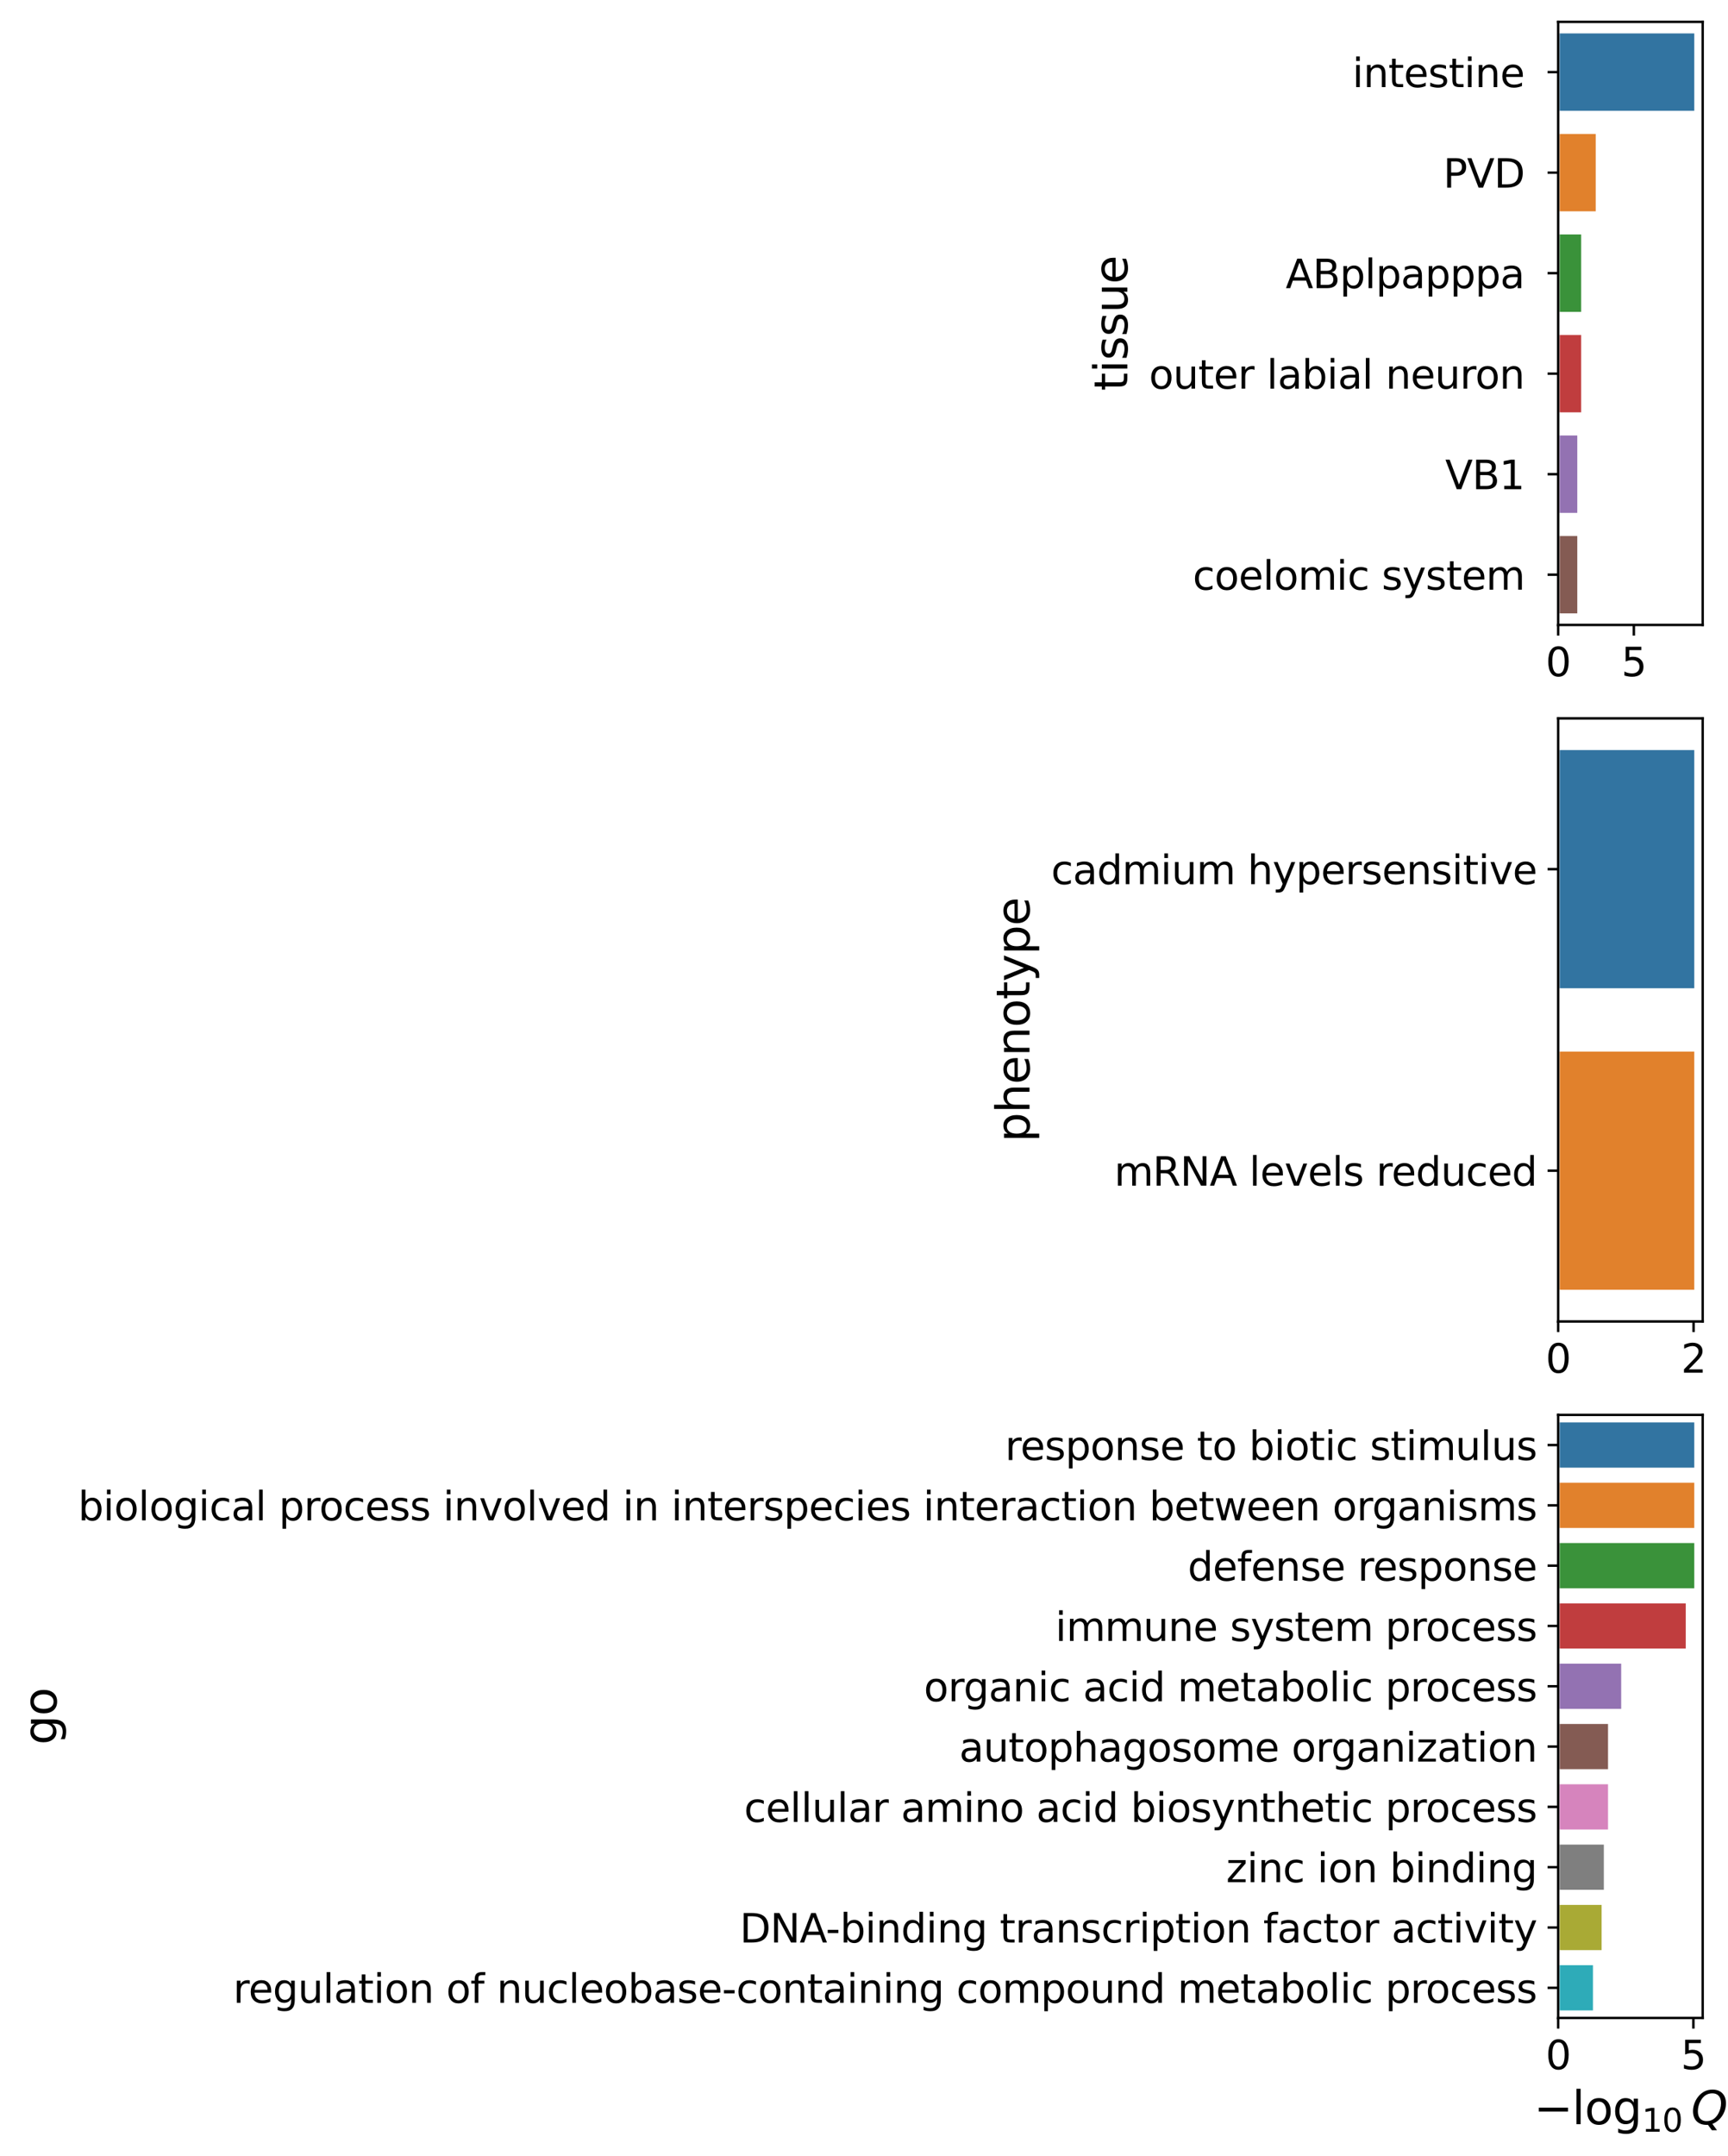 <?xml version="1.0" encoding="utf-8" standalone="no"?>
<!DOCTYPE svg PUBLIC "-//W3C//DTD SVG 1.1//EN"
  "http://www.w3.org/Graphics/SVG/1.1/DTD/svg11.dtd">
<svg xmlns:xlink="http://www.w3.org/1999/xlink" width="569.118pt" height="709.692pt" viewBox="0 0 569.118 709.692" xmlns="http://www.w3.org/2000/svg" version="1.1">
 <defs>
  <style type="text/css">*{stroke-linejoin: round; stroke-linecap: butt}</style>
 </defs>
 <g id="figure_1">
  <g id="patch_1">
   <path d="M 0 709.692 
L 569.118 709.692 
L 569.118 0 
L 0 0 
z
" style="fill: #ffffff"/>
  </g>
  <g id="axes_1">
   <g id="patch_2">
    <path d="M 513.187 205.747 
L 560.777 205.747 
L 560.777 7.2 
L 513.187 7.2 
z
" style="fill: #ffffff"/>
   </g>
   <g id="patch_3">
    <path d="M 513.187 10.509 
L 558.511 10.509 
L 558.511 36.982 
L 513.187 36.982 
z
" clip-path="url(#p3abf2e66c2)" style="fill: #3274a1; stroke: #ffffff; stroke-linejoin: miter"/>
   </g>
   <g id="patch_4">
    <path d="M 513.187 43.6 
L 526.054 43.6 
L 526.054 70.073 
L 513.187 70.073 
z
" clip-path="url(#p3abf2e66c2)" style="fill: #e1812c; stroke: #ffffff; stroke-linejoin: miter"/>
   </g>
   <g id="patch_5">
    <path d="M 513.187 76.691 
L 521.257 76.691 
L 521.257 103.164 
L 513.187 103.164 
z
" clip-path="url(#p3abf2e66c2)" style="fill: #3a923a; stroke: #ffffff; stroke-linejoin: miter"/>
   </g>
   <g id="patch_6">
    <path d="M 513.187 109.782 
L 521.257 109.782 
L 521.257 136.255 
L 513.187 136.255 
z
" clip-path="url(#p3abf2e66c2)" style="fill: #c03d3e; stroke: #ffffff; stroke-linejoin: miter"/>
   </g>
   <g id="patch_7">
    <path d="M 513.187 142.874 
L 519.979 142.874 
L 519.979 169.346 
L 513.187 169.346 
z
" clip-path="url(#p3abf2e66c2)" style="fill: #9372b2; stroke: #ffffff; stroke-linejoin: miter"/>
   </g>
   <g id="patch_8">
    <path d="M 513.187 175.965 
L 519.979 175.965 
L 519.979 202.438 
L 513.187 202.438 
z
" clip-path="url(#p3abf2e66c2)" style="fill: #845b53; stroke: #ffffff; stroke-linejoin: miter"/>
   </g>
   <g id="matplotlib.axis_1">
    <g id="xtick_1">
     <g id="line2d_1">
      <defs>
       <path id="m542ef84fef" d="M 0 0 
L 0 3.5 
" style="stroke: #000000; stroke-width: 0.8"/>
      </defs>
      <g>
       <use xlink:href="#m542ef84fef" x="513.187" y="205.747" style="stroke: #000000; stroke-width: 0.8"/>
      </g>
     </g>
     <g id="text_1">
      <!-- 0 -->
      <g transform="translate(509.051 222.625) scale(0.13 -0.13)">
       <defs>
        <path id="DejaVuSans-30" d="M 2034 4250 
Q 1547 4250 1301 3770 
Q 1056 3291 1056 2328 
Q 1056 1369 1301 889 
Q 1547 409 2034 409 
Q 2525 409 2770 889 
Q 3016 1369 3016 2328 
Q 3016 3291 2770 3770 
Q 2525 4250 2034 4250 
z
M 2034 4750 
Q 2819 4750 3233 4129 
Q 3647 3509 3647 2328 
Q 3647 1150 3233 529 
Q 2819 -91 2034 -91 
Q 1250 -91 836 529 
Q 422 1150 422 2328 
Q 422 3509 836 4129 
Q 1250 4750 2034 4750 
z
" transform="scale(0.016)"/>
       </defs>
       <use xlink:href="#DejaVuSans-30"/>
      </g>
     </g>
    </g>
    <g id="xtick_2">
     <g id="line2d_2">
      <g>
       <use xlink:href="#m542ef84fef" x="538.11" y="205.747" style="stroke: #000000; stroke-width: 0.8"/>
      </g>
     </g>
     <g id="text_2">
      <!-- 5 -->
      <g transform="translate(533.975 222.625) scale(0.13 -0.13)">
       <defs>
        <path id="DejaVuSans-35" d="M 691 4666 
L 3169 4666 
L 3169 4134 
L 1269 4134 
L 1269 2991 
Q 1406 3038 1543 3061 
Q 1681 3084 1819 3084 
Q 2600 3084 3056 2656 
Q 3513 2228 3513 1497 
Q 3513 744 3044 326 
Q 2575 -91 1722 -91 
Q 1428 -91 1123 -41 
Q 819 9 494 109 
L 494 744 
Q 775 591 1075 516 
Q 1375 441 1709 441 
Q 2250 441 2565 725 
Q 2881 1009 2881 1497 
Q 2881 1984 2565 2268 
Q 2250 2553 1709 2553 
Q 1456 2553 1204 2497 
Q 953 2441 691 2322 
L 691 4666 
z
" transform="scale(0.016)"/>
       </defs>
       <use xlink:href="#DejaVuSans-35"/>
      </g>
     </g>
    </g>
   </g>
   <g id="matplotlib.axis_2">
    <g id="ytick_1">
     <g id="line2d_3">
      <defs>
       <path id="m683d06d4f0" d="M 0 0 
L -3.5 0 
" style="stroke: #000000; stroke-width: 0.8"/>
      </defs>
      <g>
       <use xlink:href="#m683d06d4f0" x="513.187" y="23.746" style="stroke: #000000; stroke-width: 0.8"/>
      </g>
     </g>
     <g id="text_3">
      <!-- intestine  -->
      <g transform="translate(445.392 28.685) scale(0.13 -0.13)">
       <defs>
        <path id="DejaVuSans-69" d="M 603 3500 
L 1178 3500 
L 1178 0 
L 603 0 
L 603 3500 
z
M 603 4863 
L 1178 4863 
L 1178 4134 
L 603 4134 
L 603 4863 
z
" transform="scale(0.016)"/>
        <path id="DejaVuSans-6e" d="M 3513 2113 
L 3513 0 
L 2938 0 
L 2938 2094 
Q 2938 2591 2744 2837 
Q 2550 3084 2163 3084 
Q 1697 3084 1428 2787 
Q 1159 2491 1159 1978 
L 1159 0 
L 581 0 
L 581 3500 
L 1159 3500 
L 1159 2956 
Q 1366 3272 1645 3428 
Q 1925 3584 2291 3584 
Q 2894 3584 3203 3211 
Q 3513 2838 3513 2113 
z
" transform="scale(0.016)"/>
        <path id="DejaVuSans-74" d="M 1172 4494 
L 1172 3500 
L 2356 3500 
L 2356 3053 
L 1172 3053 
L 1172 1153 
Q 1172 725 1289 603 
Q 1406 481 1766 481 
L 2356 481 
L 2356 0 
L 1766 0 
Q 1100 0 847 248 
Q 594 497 594 1153 
L 594 3053 
L 172 3053 
L 172 3500 
L 594 3500 
L 594 4494 
L 1172 4494 
z
" transform="scale(0.016)"/>
        <path id="DejaVuSans-65" d="M 3597 1894 
L 3597 1613 
L 953 1613 
Q 991 1019 1311 708 
Q 1631 397 2203 397 
Q 2534 397 2845 478 
Q 3156 559 3463 722 
L 3463 178 
Q 3153 47 2828 -22 
Q 2503 -91 2169 -91 
Q 1331 -91 842 396 
Q 353 884 353 1716 
Q 353 2575 817 3079 
Q 1281 3584 2069 3584 
Q 2775 3584 3186 3129 
Q 3597 2675 3597 1894 
z
M 3022 2063 
Q 3016 2534 2758 2815 
Q 2500 3097 2075 3097 
Q 1594 3097 1305 2825 
Q 1016 2553 972 2059 
L 3022 2063 
z
" transform="scale(0.016)"/>
        <path id="DejaVuSans-73" d="M 2834 3397 
L 2834 2853 
Q 2591 2978 2328 3040 
Q 2066 3103 1784 3103 
Q 1356 3103 1142 2972 
Q 928 2841 928 2578 
Q 928 2378 1081 2264 
Q 1234 2150 1697 2047 
L 1894 2003 
Q 2506 1872 2764 1633 
Q 3022 1394 3022 966 
Q 3022 478 2636 193 
Q 2250 -91 1575 -91 
Q 1294 -91 989 -36 
Q 684 19 347 128 
L 347 722 
Q 666 556 975 473 
Q 1284 391 1588 391 
Q 1994 391 2212 530 
Q 2431 669 2431 922 
Q 2431 1156 2273 1281 
Q 2116 1406 1581 1522 
L 1381 1569 
Q 847 1681 609 1914 
Q 372 2147 372 2553 
Q 372 3047 722 3315 
Q 1072 3584 1716 3584 
Q 2034 3584 2315 3537 
Q 2597 3491 2834 3397 
z
" transform="scale(0.016)"/>
        <path id="DejaVuSans-20" transform="scale(0.016)"/>
       </defs>
       <use xlink:href="#DejaVuSans-69"/>
       <use xlink:href="#DejaVuSans-6e" x="27.783"/>
       <use xlink:href="#DejaVuSans-74" x="91.162"/>
       <use xlink:href="#DejaVuSans-65" x="130.371"/>
       <use xlink:href="#DejaVuSans-73" x="191.895"/>
       <use xlink:href="#DejaVuSans-74" x="243.994"/>
       <use xlink:href="#DejaVuSans-69" x="283.203"/>
       <use xlink:href="#DejaVuSans-6e" x="310.986"/>
       <use xlink:href="#DejaVuSans-65" x="374.365"/>
       <use xlink:href="#DejaVuSans-20" x="435.889"/>
      </g>
     </g>
    </g>
    <g id="ytick_2">
     <g id="line2d_4">
      <g>
       <use xlink:href="#m683d06d4f0" x="513.187" y="56.837" style="stroke: #000000; stroke-width: 0.8"/>
      </g>
     </g>
     <g id="text_4">
      <!-- PVD  -->
      <g transform="translate(475.314 61.776) scale(0.13 -0.13)">
       <defs>
        <path id="DejaVuSans-50" d="M 1259 4147 
L 1259 2394 
L 2053 2394 
Q 2494 2394 2734 2622 
Q 2975 2850 2975 3272 
Q 2975 3691 2734 3919 
Q 2494 4147 2053 4147 
L 1259 4147 
z
M 628 4666 
L 2053 4666 
Q 2838 4666 3239 4311 
Q 3641 3956 3641 3272 
Q 3641 2581 3239 2228 
Q 2838 1875 2053 1875 
L 1259 1875 
L 1259 0 
L 628 0 
L 628 4666 
z
" transform="scale(0.016)"/>
        <path id="DejaVuSans-56" d="M 1831 0 
L 50 4666 
L 709 4666 
L 2188 738 
L 3669 4666 
L 4325 4666 
L 2547 0 
L 1831 0 
z
" transform="scale(0.016)"/>
        <path id="DejaVuSans-44" d="M 1259 4147 
L 1259 519 
L 2022 519 
Q 2988 519 3436 956 
Q 3884 1394 3884 2338 
Q 3884 3275 3436 3711 
Q 2988 4147 2022 4147 
L 1259 4147 
z
M 628 4666 
L 1925 4666 
Q 3281 4666 3915 4102 
Q 4550 3538 4550 2338 
Q 4550 1131 3912 565 
Q 3275 0 1925 0 
L 628 0 
L 628 4666 
z
" transform="scale(0.016)"/>
       </defs>
       <use xlink:href="#DejaVuSans-50"/>
       <use xlink:href="#DejaVuSans-56" x="60.303"/>
       <use xlink:href="#DejaVuSans-44" x="128.711"/>
       <use xlink:href="#DejaVuSans-20" x="205.713"/>
      </g>
     </g>
    </g>
    <g id="ytick_3">
     <g id="line2d_5">
      <g>
       <use xlink:href="#m683d06d4f0" x="513.187" y="89.928" style="stroke: #000000; stroke-width: 0.8"/>
      </g>
     </g>
     <g id="text_5">
      <!-- ABplpapppa  -->
      <g transform="translate(423.434 94.867) scale(0.13 -0.13)">
       <defs>
        <path id="DejaVuSans-41" d="M 2188 4044 
L 1331 1722 
L 3047 1722 
L 2188 4044 
z
M 1831 4666 
L 2547 4666 
L 4325 0 
L 3669 0 
L 3244 1197 
L 1141 1197 
L 716 0 
L 50 0 
L 1831 4666 
z
" transform="scale(0.016)"/>
        <path id="DejaVuSans-42" d="M 1259 2228 
L 1259 519 
L 2272 519 
Q 2781 519 3026 730 
Q 3272 941 3272 1375 
Q 3272 1813 3026 2020 
Q 2781 2228 2272 2228 
L 1259 2228 
z
M 1259 4147 
L 1259 2741 
L 2194 2741 
Q 2656 2741 2882 2914 
Q 3109 3088 3109 3444 
Q 3109 3797 2882 3972 
Q 2656 4147 2194 4147 
L 1259 4147 
z
M 628 4666 
L 2241 4666 
Q 2963 4666 3353 4366 
Q 3744 4066 3744 3513 
Q 3744 3084 3544 2831 
Q 3344 2578 2956 2516 
Q 3422 2416 3680 2098 
Q 3938 1781 3938 1306 
Q 3938 681 3513 340 
Q 3088 0 2303 0 
L 628 0 
L 628 4666 
z
" transform="scale(0.016)"/>
        <path id="DejaVuSans-70" d="M 1159 525 
L 1159 -1331 
L 581 -1331 
L 581 3500 
L 1159 3500 
L 1159 2969 
Q 1341 3281 1617 3432 
Q 1894 3584 2278 3584 
Q 2916 3584 3314 3078 
Q 3713 2572 3713 1747 
Q 3713 922 3314 415 
Q 2916 -91 2278 -91 
Q 1894 -91 1617 61 
Q 1341 213 1159 525 
z
M 3116 1747 
Q 3116 2381 2855 2742 
Q 2594 3103 2138 3103 
Q 1681 3103 1420 2742 
Q 1159 2381 1159 1747 
Q 1159 1113 1420 752 
Q 1681 391 2138 391 
Q 2594 391 2855 752 
Q 3116 1113 3116 1747 
z
" transform="scale(0.016)"/>
        <path id="DejaVuSans-6c" d="M 603 4863 
L 1178 4863 
L 1178 0 
L 603 0 
L 603 4863 
z
" transform="scale(0.016)"/>
        <path id="DejaVuSans-61" d="M 2194 1759 
Q 1497 1759 1228 1600 
Q 959 1441 959 1056 
Q 959 750 1161 570 
Q 1363 391 1709 391 
Q 2188 391 2477 730 
Q 2766 1069 2766 1631 
L 2766 1759 
L 2194 1759 
z
M 3341 1997 
L 3341 0 
L 2766 0 
L 2766 531 
Q 2569 213 2275 61 
Q 1981 -91 1556 -91 
Q 1019 -91 701 211 
Q 384 513 384 1019 
Q 384 1609 779 1909 
Q 1175 2209 1959 2209 
L 2766 2209 
L 2766 2266 
Q 2766 2663 2505 2880 
Q 2244 3097 1772 3097 
Q 1472 3097 1187 3025 
Q 903 2953 641 2809 
L 641 3341 
Q 956 3463 1253 3523 
Q 1550 3584 1831 3584 
Q 2591 3584 2966 3190 
Q 3341 2797 3341 1997 
z
" transform="scale(0.016)"/>
       </defs>
       <use xlink:href="#DejaVuSans-41"/>
       <use xlink:href="#DejaVuSans-42" x="68.408"/>
       <use xlink:href="#DejaVuSans-70" x="137.012"/>
       <use xlink:href="#DejaVuSans-6c" x="200.488"/>
       <use xlink:href="#DejaVuSans-70" x="228.271"/>
       <use xlink:href="#DejaVuSans-61" x="291.748"/>
       <use xlink:href="#DejaVuSans-70" x="353.027"/>
       <use xlink:href="#DejaVuSans-70" x="416.504"/>
       <use xlink:href="#DejaVuSans-70" x="479.98"/>
       <use xlink:href="#DejaVuSans-61" x="543.457"/>
       <use xlink:href="#DejaVuSans-20" x="604.736"/>
      </g>
     </g>
    </g>
    <g id="ytick_4">
     <g id="line2d_6">
      <g>
       <use xlink:href="#m683d06d4f0" x="513.187" y="123.019" style="stroke: #000000; stroke-width: 0.8"/>
      </g>
     </g>
     <g id="text_6">
      <!-- outer labial neuron  -->
      <g transform="translate(378.417 127.958) scale(0.13 -0.13)">
       <defs>
        <path id="DejaVuSans-6f" d="M 1959 3097 
Q 1497 3097 1228 2736 
Q 959 2375 959 1747 
Q 959 1119 1226 758 
Q 1494 397 1959 397 
Q 2419 397 2687 759 
Q 2956 1122 2956 1747 
Q 2956 2369 2687 2733 
Q 2419 3097 1959 3097 
z
M 1959 3584 
Q 2709 3584 3137 3096 
Q 3566 2609 3566 1747 
Q 3566 888 3137 398 
Q 2709 -91 1959 -91 
Q 1206 -91 779 398 
Q 353 888 353 1747 
Q 353 2609 779 3096 
Q 1206 3584 1959 3584 
z
" transform="scale(0.016)"/>
        <path id="DejaVuSans-75" d="M 544 1381 
L 544 3500 
L 1119 3500 
L 1119 1403 
Q 1119 906 1312 657 
Q 1506 409 1894 409 
Q 2359 409 2629 706 
Q 2900 1003 2900 1516 
L 2900 3500 
L 3475 3500 
L 3475 0 
L 2900 0 
L 2900 538 
Q 2691 219 2414 64 
Q 2138 -91 1772 -91 
Q 1169 -91 856 284 
Q 544 659 544 1381 
z
M 1991 3584 
L 1991 3584 
z
" transform="scale(0.016)"/>
        <path id="DejaVuSans-72" d="M 2631 2963 
Q 2534 3019 2420 3045 
Q 2306 3072 2169 3072 
Q 1681 3072 1420 2755 
Q 1159 2438 1159 1844 
L 1159 0 
L 581 0 
L 581 3500 
L 1159 3500 
L 1159 2956 
Q 1341 3275 1631 3429 
Q 1922 3584 2338 3584 
Q 2397 3584 2469 3576 
Q 2541 3569 2628 3553 
L 2631 2963 
z
" transform="scale(0.016)"/>
        <path id="DejaVuSans-62" d="M 3116 1747 
Q 3116 2381 2855 2742 
Q 2594 3103 2138 3103 
Q 1681 3103 1420 2742 
Q 1159 2381 1159 1747 
Q 1159 1113 1420 752 
Q 1681 391 2138 391 
Q 2594 391 2855 752 
Q 3116 1113 3116 1747 
z
M 1159 2969 
Q 1341 3281 1617 3432 
Q 1894 3584 2278 3584 
Q 2916 3584 3314 3078 
Q 3713 2572 3713 1747 
Q 3713 922 3314 415 
Q 2916 -91 2278 -91 
Q 1894 -91 1617 61 
Q 1341 213 1159 525 
L 1159 0 
L 581 0 
L 581 4863 
L 1159 4863 
L 1159 2969 
z
" transform="scale(0.016)"/>
       </defs>
       <use xlink:href="#DejaVuSans-6f"/>
       <use xlink:href="#DejaVuSans-75" x="61.182"/>
       <use xlink:href="#DejaVuSans-74" x="124.561"/>
       <use xlink:href="#DejaVuSans-65" x="163.77"/>
       <use xlink:href="#DejaVuSans-72" x="225.293"/>
       <use xlink:href="#DejaVuSans-20" x="266.406"/>
       <use xlink:href="#DejaVuSans-6c" x="298.193"/>
       <use xlink:href="#DejaVuSans-61" x="325.977"/>
       <use xlink:href="#DejaVuSans-62" x="387.256"/>
       <use xlink:href="#DejaVuSans-69" x="450.732"/>
       <use xlink:href="#DejaVuSans-61" x="478.516"/>
       <use xlink:href="#DejaVuSans-6c" x="539.795"/>
       <use xlink:href="#DejaVuSans-20" x="567.578"/>
       <use xlink:href="#DejaVuSans-6e" x="599.365"/>
       <use xlink:href="#DejaVuSans-65" x="662.744"/>
       <use xlink:href="#DejaVuSans-75" x="724.268"/>
       <use xlink:href="#DejaVuSans-72" x="787.646"/>
       <use xlink:href="#DejaVuSans-6f" x="826.51"/>
       <use xlink:href="#DejaVuSans-6e" x="887.691"/>
       <use xlink:href="#DejaVuSans-20" x="951.07"/>
      </g>
     </g>
    </g>
    <g id="ytick_5">
     <g id="line2d_7">
      <g>
       <use xlink:href="#m683d06d4f0" x="513.187" y="156.11" style="stroke: #000000; stroke-width: 0.8"/>
      </g>
     </g>
     <g id="text_7">
      <!-- VB1  -->
      <g transform="translate(475.972 161.049) scale(0.13 -0.13)">
       <defs>
        <path id="DejaVuSans-31" d="M 794 531 
L 1825 531 
L 1825 4091 
L 703 3866 
L 703 4441 
L 1819 4666 
L 2450 4666 
L 2450 531 
L 3481 531 
L 3481 0 
L 794 0 
L 794 531 
z
" transform="scale(0.016)"/>
       </defs>
       <use xlink:href="#DejaVuSans-56"/>
       <use xlink:href="#DejaVuSans-42" x="68.408"/>
       <use xlink:href="#DejaVuSans-31" x="137.012"/>
       <use xlink:href="#DejaVuSans-20" x="200.635"/>
      </g>
     </g>
    </g>
    <g id="ytick_6">
     <g id="line2d_8">
      <g>
       <use xlink:href="#m683d06d4f0" x="513.187" y="189.201" style="stroke: #000000; stroke-width: 0.8"/>
      </g>
     </g>
     <g id="text_8">
      <!-- coelomic system  -->
      <g transform="translate(392.837 194.14) scale(0.13 -0.13)">
       <defs>
        <path id="DejaVuSans-63" d="M 3122 3366 
L 3122 2828 
Q 2878 2963 2633 3030 
Q 2388 3097 2138 3097 
Q 1578 3097 1268 2742 
Q 959 2388 959 1747 
Q 959 1106 1268 751 
Q 1578 397 2138 397 
Q 2388 397 2633 464 
Q 2878 531 3122 666 
L 3122 134 
Q 2881 22 2623 -34 
Q 2366 -91 2075 -91 
Q 1284 -91 818 406 
Q 353 903 353 1747 
Q 353 2603 823 3093 
Q 1294 3584 2113 3584 
Q 2378 3584 2631 3529 
Q 2884 3475 3122 3366 
z
" transform="scale(0.016)"/>
        <path id="DejaVuSans-6d" d="M 3328 2828 
Q 3544 3216 3844 3400 
Q 4144 3584 4550 3584 
Q 5097 3584 5394 3201 
Q 5691 2819 5691 2113 
L 5691 0 
L 5113 0 
L 5113 2094 
Q 5113 2597 4934 2840 
Q 4756 3084 4391 3084 
Q 3944 3084 3684 2787 
Q 3425 2491 3425 1978 
L 3425 0 
L 2847 0 
L 2847 2094 
Q 2847 2600 2669 2842 
Q 2491 3084 2119 3084 
Q 1678 3084 1418 2786 
Q 1159 2488 1159 1978 
L 1159 0 
L 581 0 
L 581 3500 
L 1159 3500 
L 1159 2956 
Q 1356 3278 1631 3431 
Q 1906 3584 2284 3584 
Q 2666 3584 2933 3390 
Q 3200 3197 3328 2828 
z
" transform="scale(0.016)"/>
        <path id="DejaVuSans-79" d="M 2059 -325 
Q 1816 -950 1584 -1140 
Q 1353 -1331 966 -1331 
L 506 -1331 
L 506 -850 
L 844 -850 
Q 1081 -850 1212 -737 
Q 1344 -625 1503 -206 
L 1606 56 
L 191 3500 
L 800 3500 
L 1894 763 
L 2988 3500 
L 3597 3500 
L 2059 -325 
z
" transform="scale(0.016)"/>
       </defs>
       <use xlink:href="#DejaVuSans-63"/>
       <use xlink:href="#DejaVuSans-6f" x="54.98"/>
       <use xlink:href="#DejaVuSans-65" x="116.162"/>
       <use xlink:href="#DejaVuSans-6c" x="177.686"/>
       <use xlink:href="#DejaVuSans-6f" x="205.469"/>
       <use xlink:href="#DejaVuSans-6d" x="266.65"/>
       <use xlink:href="#DejaVuSans-69" x="364.062"/>
       <use xlink:href="#DejaVuSans-63" x="391.846"/>
       <use xlink:href="#DejaVuSans-20" x="446.826"/>
       <use xlink:href="#DejaVuSans-73" x="478.613"/>
       <use xlink:href="#DejaVuSans-79" x="530.713"/>
       <use xlink:href="#DejaVuSans-73" x="589.893"/>
       <use xlink:href="#DejaVuSans-74" x="641.992"/>
       <use xlink:href="#DejaVuSans-65" x="681.201"/>
       <use xlink:href="#DejaVuSans-6d" x="742.725"/>
       <use xlink:href="#DejaVuSans-20" x="840.137"/>
      </g>
     </g>
    </g>
    <g id="text_9">
     <!-- tissue -->
     <g transform="translate(371.298 128.679) rotate(-90) scale(0.15 -0.15)">
      <use xlink:href="#DejaVuSans-74"/>
      <use xlink:href="#DejaVuSans-69" x="39.209"/>
      <use xlink:href="#DejaVuSans-73" x="66.992"/>
      <use xlink:href="#DejaVuSans-73" x="119.092"/>
      <use xlink:href="#DejaVuSans-75" x="171.191"/>
      <use xlink:href="#DejaVuSans-65" x="234.57"/>
     </g>
    </g>
   </g>
   <g id="line2d_9">
    <path clip-path="url(#p3abf2e66c2)" style="fill: none; stroke: #424242; stroke-width: 2.7; stroke-linecap: round"/>
   </g>
   <g id="line2d_10">
    <path clip-path="url(#p3abf2e66c2)" style="fill: none; stroke: #424242; stroke-width: 2.7; stroke-linecap: round"/>
   </g>
   <g id="line2d_11">
    <path clip-path="url(#p3abf2e66c2)" style="fill: none; stroke: #424242; stroke-width: 2.7; stroke-linecap: round"/>
   </g>
   <g id="line2d_12">
    <path clip-path="url(#p3abf2e66c2)" style="fill: none; stroke: #424242; stroke-width: 2.7; stroke-linecap: round"/>
   </g>
   <g id="line2d_13">
    <path clip-path="url(#p3abf2e66c2)" style="fill: none; stroke: #424242; stroke-width: 2.7; stroke-linecap: round"/>
   </g>
   <g id="line2d_14">
    <path clip-path="url(#p3abf2e66c2)" style="fill: none; stroke: #424242; stroke-width: 2.7; stroke-linecap: round"/>
   </g>
   <g id="patch_9">
    <path d="M 513.187 205.747 
L 513.187 7.2 
" style="fill: none; stroke: #000000; stroke-width: 0.8; stroke-linejoin: miter; stroke-linecap: square"/>
   </g>
   <g id="patch_10">
    <path d="M 560.777 205.747 
L 560.777 7.2 
" style="fill: none; stroke: #000000; stroke-width: 0.8; stroke-linejoin: miter; stroke-linecap: square"/>
   </g>
   <g id="patch_11">
    <path d="M 513.187 205.747 
L 560.777 205.747 
" style="fill: none; stroke: #000000; stroke-width: 0.8; stroke-linejoin: miter; stroke-linecap: square"/>
   </g>
   <g id="patch_12">
    <path d="M 513.187 7.2 
L 560.777 7.2 
" style="fill: none; stroke: #000000; stroke-width: 0.8; stroke-linejoin: miter; stroke-linecap: square"/>
   </g>
  </g>
  <g id="axes_2">
   <g id="patch_13">
    <path d="M 513.187 435.053 
L 560.777 435.053 
L 560.777 236.507 
L 513.187 236.507 
z
" style="fill: #ffffff"/>
   </g>
   <g id="patch_14">
    <path d="M 513.187 246.434 
L 558.511 246.434 
L 558.511 325.853 
L 513.187 325.853 
z
" clip-path="url(#p4b66f41a89)" style="fill: #3274a1; stroke: #ffffff; stroke-linejoin: miter"/>
   </g>
   <g id="patch_15">
    <path d="M 513.187 345.707 
L 558.511 345.707 
L 558.511 425.126 
L 513.187 425.126 
z
" clip-path="url(#p4b66f41a89)" style="fill: #e1812c; stroke: #ffffff; stroke-linejoin: miter"/>
   </g>
   <g id="matplotlib.axis_3">
    <g id="xtick_3">
     <g id="line2d_15">
      <g>
       <use xlink:href="#m542ef84fef" x="513.187" y="435.053" style="stroke: #000000; stroke-width: 0.8"/>
      </g>
     </g>
     <g id="text_10">
      <!-- 0 -->
      <g transform="translate(509.051 451.931) scale(0.13 -0.13)">
       <use xlink:href="#DejaVuSans-30"/>
      </g>
     </g>
    </g>
    <g id="xtick_4">
     <g id="line2d_16">
      <g>
       <use xlink:href="#m542ef84fef" x="557.783" y="435.053" style="stroke: #000000; stroke-width: 0.8"/>
      </g>
     </g>
     <g id="text_11">
      <!-- 2 -->
      <g transform="translate(553.647 451.931) scale(0.13 -0.13)">
       <defs>
        <path id="DejaVuSans-32" d="M 1228 531 
L 3431 531 
L 3431 0 
L 469 0 
L 469 531 
Q 828 903 1448 1529 
Q 2069 2156 2228 2338 
Q 2531 2678 2651 2914 
Q 2772 3150 2772 3378 
Q 2772 3750 2511 3984 
Q 2250 4219 1831 4219 
Q 1534 4219 1204 4116 
Q 875 4013 500 3803 
L 500 4441 
Q 881 4594 1212 4672 
Q 1544 4750 1819 4750 
Q 2544 4750 2975 4387 
Q 3406 4025 3406 3419 
Q 3406 3131 3298 2873 
Q 3191 2616 2906 2266 
Q 2828 2175 2409 1742 
Q 1991 1309 1228 531 
z
" transform="scale(0.016)"/>
       </defs>
       <use xlink:href="#DejaVuSans-32"/>
      </g>
     </g>
    </g>
   </g>
   <g id="matplotlib.axis_4">
    <g id="ytick_7">
     <g id="line2d_17">
      <g>
       <use xlink:href="#m683d06d4f0" x="513.187" y="286.143" style="stroke: #000000; stroke-width: 0.8"/>
      </g>
     </g>
     <g id="text_12">
      <!-- cadmium hypersensitive -->
      <g transform="translate(346.188 291.082) scale(0.13 -0.13)">
       <defs>
        <path id="DejaVuSans-64" d="M 2906 2969 
L 2906 4863 
L 3481 4863 
L 3481 0 
L 2906 0 
L 2906 525 
Q 2725 213 2448 61 
Q 2172 -91 1784 -91 
Q 1150 -91 751 415 
Q 353 922 353 1747 
Q 353 2572 751 3078 
Q 1150 3584 1784 3584 
Q 2172 3584 2448 3432 
Q 2725 3281 2906 2969 
z
M 947 1747 
Q 947 1113 1208 752 
Q 1469 391 1925 391 
Q 2381 391 2643 752 
Q 2906 1113 2906 1747 
Q 2906 2381 2643 2742 
Q 2381 3103 1925 3103 
Q 1469 3103 1208 2742 
Q 947 2381 947 1747 
z
" transform="scale(0.016)"/>
        <path id="DejaVuSans-68" d="M 3513 2113 
L 3513 0 
L 2938 0 
L 2938 2094 
Q 2938 2591 2744 2837 
Q 2550 3084 2163 3084 
Q 1697 3084 1428 2787 
Q 1159 2491 1159 1978 
L 1159 0 
L 581 0 
L 581 4863 
L 1159 4863 
L 1159 2956 
Q 1366 3272 1645 3428 
Q 1925 3584 2291 3584 
Q 2894 3584 3203 3211 
Q 3513 2838 3513 2113 
z
" transform="scale(0.016)"/>
        <path id="DejaVuSans-76" d="M 191 3500 
L 800 3500 
L 1894 563 
L 2988 3500 
L 3597 3500 
L 2284 0 
L 1503 0 
L 191 3500 
z
" transform="scale(0.016)"/>
       </defs>
       <use xlink:href="#DejaVuSans-63"/>
       <use xlink:href="#DejaVuSans-61" x="54.98"/>
       <use xlink:href="#DejaVuSans-64" x="116.26"/>
       <use xlink:href="#DejaVuSans-6d" x="179.736"/>
       <use xlink:href="#DejaVuSans-69" x="277.148"/>
       <use xlink:href="#DejaVuSans-75" x="304.932"/>
       <use xlink:href="#DejaVuSans-6d" x="368.311"/>
       <use xlink:href="#DejaVuSans-20" x="465.723"/>
       <use xlink:href="#DejaVuSans-68" x="497.51"/>
       <use xlink:href="#DejaVuSans-79" x="560.889"/>
       <use xlink:href="#DejaVuSans-70" x="620.068"/>
       <use xlink:href="#DejaVuSans-65" x="683.545"/>
       <use xlink:href="#DejaVuSans-72" x="745.068"/>
       <use xlink:href="#DejaVuSans-73" x="786.182"/>
       <use xlink:href="#DejaVuSans-65" x="838.281"/>
       <use xlink:href="#DejaVuSans-6e" x="899.805"/>
       <use xlink:href="#DejaVuSans-73" x="963.184"/>
       <use xlink:href="#DejaVuSans-69" x="1015.283"/>
       <use xlink:href="#DejaVuSans-74" x="1043.066"/>
       <use xlink:href="#DejaVuSans-69" x="1082.275"/>
       <use xlink:href="#DejaVuSans-76" x="1110.059"/>
       <use xlink:href="#DejaVuSans-65" x="1169.238"/>
      </g>
     </g>
    </g>
    <g id="ytick_8">
     <g id="line2d_18">
      <g>
       <use xlink:href="#m683d06d4f0" x="513.187" y="385.417" style="stroke: #000000; stroke-width: 0.8"/>
      </g>
     </g>
     <g id="text_13">
      <!-- mRNA levels reduced -->
      <g transform="translate(366.979 390.356) scale(0.13 -0.13)">
       <defs>
        <path id="DejaVuSans-52" d="M 2841 2188 
Q 3044 2119 3236 1894 
Q 3428 1669 3622 1275 
L 4263 0 
L 3584 0 
L 2988 1197 
Q 2756 1666 2539 1819 
Q 2322 1972 1947 1972 
L 1259 1972 
L 1259 0 
L 628 0 
L 628 4666 
L 2053 4666 
Q 2853 4666 3247 4331 
Q 3641 3997 3641 3322 
Q 3641 2881 3436 2590 
Q 3231 2300 2841 2188 
z
M 1259 4147 
L 1259 2491 
L 2053 2491 
Q 2509 2491 2742 2702 
Q 2975 2913 2975 3322 
Q 2975 3731 2742 3939 
Q 2509 4147 2053 4147 
L 1259 4147 
z
" transform="scale(0.016)"/>
        <path id="DejaVuSans-4e" d="M 628 4666 
L 1478 4666 
L 3547 763 
L 3547 4666 
L 4159 4666 
L 4159 0 
L 3309 0 
L 1241 3903 
L 1241 0 
L 628 0 
L 628 4666 
z
" transform="scale(0.016)"/>
       </defs>
       <use xlink:href="#DejaVuSans-6d"/>
       <use xlink:href="#DejaVuSans-52" x="97.412"/>
       <use xlink:href="#DejaVuSans-4e" x="166.895"/>
       <use xlink:href="#DejaVuSans-41" x="241.699"/>
       <use xlink:href="#DejaVuSans-20" x="310.107"/>
       <use xlink:href="#DejaVuSans-6c" x="341.895"/>
       <use xlink:href="#DejaVuSans-65" x="369.678"/>
       <use xlink:href="#DejaVuSans-76" x="431.201"/>
       <use xlink:href="#DejaVuSans-65" x="490.381"/>
       <use xlink:href="#DejaVuSans-6c" x="551.904"/>
       <use xlink:href="#DejaVuSans-73" x="579.688"/>
       <use xlink:href="#DejaVuSans-20" x="631.787"/>
       <use xlink:href="#DejaVuSans-72" x="663.574"/>
       <use xlink:href="#DejaVuSans-65" x="702.438"/>
       <use xlink:href="#DejaVuSans-64" x="763.961"/>
       <use xlink:href="#DejaVuSans-75" x="827.438"/>
       <use xlink:href="#DejaVuSans-63" x="890.816"/>
       <use xlink:href="#DejaVuSans-65" x="945.797"/>
       <use xlink:href="#DejaVuSans-64" x="1007.32"/>
      </g>
     </g>
    </g>
    <g id="text_14">
     <!-- phenotype -->
     <g transform="translate(339.068 376.007) rotate(-90) scale(0.15 -0.15)">
      <use xlink:href="#DejaVuSans-70"/>
      <use xlink:href="#DejaVuSans-68" x="63.477"/>
      <use xlink:href="#DejaVuSans-65" x="126.855"/>
      <use xlink:href="#DejaVuSans-6e" x="188.379"/>
      <use xlink:href="#DejaVuSans-6f" x="251.758"/>
      <use xlink:href="#DejaVuSans-74" x="312.939"/>
      <use xlink:href="#DejaVuSans-79" x="352.148"/>
      <use xlink:href="#DejaVuSans-70" x="411.328"/>
      <use xlink:href="#DejaVuSans-65" x="474.805"/>
     </g>
    </g>
   </g>
   <g id="line2d_19">
    <path clip-path="url(#p4b66f41a89)" style="fill: none; stroke: #424242; stroke-width: 2.7; stroke-linecap: round"/>
   </g>
   <g id="line2d_20">
    <path clip-path="url(#p4b66f41a89)" style="fill: none; stroke: #424242; stroke-width: 2.7; stroke-linecap: round"/>
   </g>
   <g id="patch_16">
    <path d="M 513.187 435.053 
L 513.187 236.507 
" style="fill: none; stroke: #000000; stroke-width: 0.8; stroke-linejoin: miter; stroke-linecap: square"/>
   </g>
   <g id="patch_17">
    <path d="M 560.777 435.053 
L 560.777 236.507 
" style="fill: none; stroke: #000000; stroke-width: 0.8; stroke-linejoin: miter; stroke-linecap: square"/>
   </g>
   <g id="patch_18">
    <path d="M 513.187 435.053 
L 560.777 435.053 
" style="fill: none; stroke: #000000; stroke-width: 0.8; stroke-linejoin: miter; stroke-linecap: square"/>
   </g>
   <g id="patch_19">
    <path d="M 513.187 236.507 
L 560.777 236.507 
" style="fill: none; stroke: #000000; stroke-width: 0.8; stroke-linejoin: miter; stroke-linecap: square"/>
   </g>
  </g>
  <g id="axes_3">
   <g id="patch_20">
    <path d="M 513.187 664.36 
L 560.777 664.36 
L 560.777 465.813 
L 513.187 465.813 
z
" style="fill: #ffffff"/>
   </g>
   <g id="patch_21">
    <path d="M 513.187 467.799 
L 558.511 467.799 
L 558.511 483.683 
L 513.187 483.683 
z
" clip-path="url(#p0e4be892f1)" style="fill: #3274a1; stroke: #ffffff; stroke-linejoin: miter"/>
   </g>
   <g id="patch_22">
    <path d="M 513.187 487.653 
L 558.511 487.653 
L 558.511 503.537 
L 513.187 503.537 
z
" clip-path="url(#p0e4be892f1)" style="fill: #e1812c; stroke: #ffffff; stroke-linejoin: miter"/>
   </g>
   <g id="patch_23">
    <path d="M 513.187 507.508 
L 558.511 507.508 
L 558.511 523.392 
L 513.187 523.392 
z
" clip-path="url(#p0e4be892f1)" style="fill: #3a923a; stroke: #ffffff; stroke-linejoin: miter"/>
   </g>
   <g id="patch_24">
    <path d="M 513.187 527.363 
L 555.705 527.363 
L 555.705 543.247 
L 513.187 543.247 
z
" clip-path="url(#p0e4be892f1)" style="fill: #c03d3e; stroke: #ffffff; stroke-linejoin: miter"/>
   </g>
   <g id="patch_25">
    <path d="M 513.187 547.217 
L 534.437 547.217 
L 534.437 563.101 
L 513.187 563.101 
z
" clip-path="url(#p0e4be892f1)" style="fill: #9372b2; stroke: #ffffff; stroke-linejoin: miter"/>
   </g>
   <g id="patch_26">
    <path d="M 513.187 567.072 
L 530.105 567.072 
L 530.105 582.956 
L 513.187 582.956 
z
" clip-path="url(#p0e4be892f1)" style="fill: #845b53; stroke: #ffffff; stroke-linejoin: miter"/>
   </g>
   <g id="patch_27">
    <path d="M 513.187 586.927 
L 530.105 586.927 
L 530.105 602.811 
L 513.187 602.811 
z
" clip-path="url(#p0e4be892f1)" style="fill: #d684bd; stroke: #ffffff; stroke-linejoin: miter"/>
   </g>
   <g id="patch_28">
    <path d="M 513.187 606.781 
L 528.722 606.781 
L 528.722 622.665 
L 513.187 622.665 
z
" clip-path="url(#p0e4be892f1)" style="fill: #7f7f7f; stroke: #ffffff; stroke-linejoin: miter"/>
   </g>
   <g id="patch_29">
    <path d="M 513.187 626.636 
L 527.992 626.636 
L 527.992 642.52 
L 513.187 642.52 
z
" clip-path="url(#p0e4be892f1)" style="fill: #a9aa35; stroke: #ffffff; stroke-linejoin: miter"/>
   </g>
   <g id="patch_30">
    <path d="M 513.187 646.491 
L 525.139 646.491 
L 525.139 662.375 
L 513.187 662.375 
z
" clip-path="url(#p0e4be892f1)" style="fill: #2eabb8; stroke: #ffffff; stroke-linejoin: miter"/>
   </g>
   <g id="matplotlib.axis_5">
    <g id="xtick_5">
     <g id="line2d_21">
      <g>
       <use xlink:href="#m542ef84fef" x="513.187" y="664.36" style="stroke: #000000; stroke-width: 0.8"/>
      </g>
     </g>
     <g id="text_15">
      <!-- 0 -->
      <g transform="translate(509.051 681.238) scale(0.13 -0.13)">
       <use xlink:href="#DejaVuSans-30"/>
      </g>
     </g>
    </g>
    <g id="xtick_6">
     <g id="line2d_22">
      <g>
       <use xlink:href="#m542ef84fef" x="557.719" y="664.36" style="stroke: #000000; stroke-width: 0.8"/>
      </g>
     </g>
     <g id="text_16">
      <!-- 5 -->
      <g transform="translate(553.583 681.238) scale(0.13 -0.13)">
       <use xlink:href="#DejaVuSans-35"/>
      </g>
     </g>
    </g>
    <g id="text_17">
     <!-- $-\log_{10}{Q}$ -->
     <g transform="translate(505.182 699.342) scale(0.15 -0.15)">
      <defs>
       <path id="DejaVuSans-2212" d="M 678 2272 
L 4684 2272 
L 4684 1741 
L 678 1741 
L 678 2272 
z
" transform="scale(0.016)"/>
       <path id="DejaVuSans-67" d="M 2906 1791 
Q 2906 2416 2648 2759 
Q 2391 3103 1925 3103 
Q 1463 3103 1205 2759 
Q 947 2416 947 1791 
Q 947 1169 1205 825 
Q 1463 481 1925 481 
Q 2391 481 2648 825 
Q 2906 1169 2906 1791 
z
M 3481 434 
Q 3481 -459 3084 -895 
Q 2688 -1331 1869 -1331 
Q 1566 -1331 1297 -1286 
Q 1028 -1241 775 -1147 
L 775 -588 
Q 1028 -725 1275 -790 
Q 1522 -856 1778 -856 
Q 2344 -856 2625 -561 
Q 2906 -266 2906 331 
L 2906 616 
Q 2728 306 2450 153 
Q 2172 0 1784 0 
Q 1141 0 747 490 
Q 353 981 353 1791 
Q 353 2603 747 3093 
Q 1141 3584 1784 3584 
Q 2172 3584 2450 3431 
Q 2728 3278 2906 2969 
L 2906 3500 
L 3481 3500 
L 3481 434 
z
" transform="scale(0.016)"/>
       <path id="DejaVuSans-Oblique-51" d="M 2309 -84 
Q 2275 -88 2237 -89 
Q 2200 -91 2125 -91 
Q 1250 -91 756 411 
Q 263 913 263 1797 
Q 263 2319 452 2844 
Q 641 3369 978 3788 
Q 1369 4269 1858 4509 
Q 2347 4750 2938 4750 
Q 3794 4750 4287 4245 
Q 4781 3741 4781 2869 
Q 4781 1928 4265 1147 
Q 3750 366 2919 44 
L 3553 -825 
L 2847 -825 
L 2309 -84 
z
M 2919 4238 
Q 2400 4238 2003 3986 
Q 1606 3734 1313 3219 
Q 1125 2891 1026 2522 
Q 928 2153 928 1778 
Q 928 1128 1239 775 
Q 1550 422 2119 422 
Q 2631 422 3032 676 
Q 3434 931 3719 1434 
Q 3909 1772 4009 2142 
Q 4109 2513 4109 2881 
Q 4109 3528 3796 3883 
Q 3484 4238 2919 4238 
z
" transform="scale(0.016)"/>
      </defs>
      <use xlink:href="#DejaVuSans-2212" transform="translate(0 0.016)"/>
      <use xlink:href="#DejaVuSans-6c" transform="translate(83.789 0.016)"/>
      <use xlink:href="#DejaVuSans-6f" transform="translate(111.572 0.016)"/>
      <use xlink:href="#DejaVuSans-67" transform="translate(172.754 0.016)"/>
      <use xlink:href="#DejaVuSans-31" transform="translate(237.188 -16.391) scale(0.7)"/>
      <use xlink:href="#DejaVuSans-30" transform="translate(281.724 -16.391) scale(0.7)"/>
      <use xlink:href="#DejaVuSans-Oblique-51" transform="translate(345.23 0.016)"/>
     </g>
    </g>
   </g>
   <g id="matplotlib.axis_6">
    <g id="ytick_9">
     <g id="line2d_23">
      <g>
       <use xlink:href="#m683d06d4f0" x="513.187" y="475.741" style="stroke: #000000; stroke-width: 0.8"/>
      </g>
     </g>
     <g id="text_18">
      <!-- response to biotic stimulus -->
      <g transform="translate(331.022 480.68) scale(0.13 -0.13)">
       <use xlink:href="#DejaVuSans-72"/>
       <use xlink:href="#DejaVuSans-65" x="38.863"/>
       <use xlink:href="#DejaVuSans-73" x="100.387"/>
       <use xlink:href="#DejaVuSans-70" x="152.486"/>
       <use xlink:href="#DejaVuSans-6f" x="215.963"/>
       <use xlink:href="#DejaVuSans-6e" x="277.145"/>
       <use xlink:href="#DejaVuSans-73" x="340.523"/>
       <use xlink:href="#DejaVuSans-65" x="392.623"/>
       <use xlink:href="#DejaVuSans-20" x="454.146"/>
       <use xlink:href="#DejaVuSans-74" x="485.934"/>
       <use xlink:href="#DejaVuSans-6f" x="525.143"/>
       <use xlink:href="#DejaVuSans-20" x="586.324"/>
       <use xlink:href="#DejaVuSans-62" x="618.111"/>
       <use xlink:href="#DejaVuSans-69" x="681.588"/>
       <use xlink:href="#DejaVuSans-6f" x="709.371"/>
       <use xlink:href="#DejaVuSans-74" x="770.553"/>
       <use xlink:href="#DejaVuSans-69" x="809.762"/>
       <use xlink:href="#DejaVuSans-63" x="837.545"/>
       <use xlink:href="#DejaVuSans-20" x="892.525"/>
       <use xlink:href="#DejaVuSans-73" x="924.312"/>
       <use xlink:href="#DejaVuSans-74" x="976.412"/>
       <use xlink:href="#DejaVuSans-69" x="1015.621"/>
       <use xlink:href="#DejaVuSans-6d" x="1043.404"/>
       <use xlink:href="#DejaVuSans-75" x="1140.816"/>
       <use xlink:href="#DejaVuSans-6c" x="1204.195"/>
       <use xlink:href="#DejaVuSans-75" x="1231.979"/>
       <use xlink:href="#DejaVuSans-73" x="1295.357"/>
      </g>
     </g>
    </g>
    <g id="ytick_10">
     <g id="line2d_24">
      <g>
       <use xlink:href="#m683d06d4f0" x="513.187" y="495.595" style="stroke: #000000; stroke-width: 0.8"/>
      </g>
     </g>
     <g id="text_19">
      <!-- biological process involved in interspecies interaction between organisms -->
      <g transform="translate(25.717 500.534) scale(0.13 -0.13)">
       <defs>
        <path id="DejaVuSans-77" d="M 269 3500 
L 844 3500 
L 1563 769 
L 2278 3500 
L 2956 3500 
L 3675 769 
L 4391 3500 
L 4966 3500 
L 4050 0 
L 3372 0 
L 2619 2869 
L 1863 0 
L 1184 0 
L 269 3500 
z
" transform="scale(0.016)"/>
       </defs>
       <use xlink:href="#DejaVuSans-62"/>
       <use xlink:href="#DejaVuSans-69" x="63.477"/>
       <use xlink:href="#DejaVuSans-6f" x="91.26"/>
       <use xlink:href="#DejaVuSans-6c" x="152.441"/>
       <use xlink:href="#DejaVuSans-6f" x="180.225"/>
       <use xlink:href="#DejaVuSans-67" x="241.406"/>
       <use xlink:href="#DejaVuSans-69" x="304.883"/>
       <use xlink:href="#DejaVuSans-63" x="332.666"/>
       <use xlink:href="#DejaVuSans-61" x="387.646"/>
       <use xlink:href="#DejaVuSans-6c" x="448.926"/>
       <use xlink:href="#DejaVuSans-20" x="476.709"/>
       <use xlink:href="#DejaVuSans-70" x="508.496"/>
       <use xlink:href="#DejaVuSans-72" x="571.973"/>
       <use xlink:href="#DejaVuSans-6f" x="610.836"/>
       <use xlink:href="#DejaVuSans-63" x="672.018"/>
       <use xlink:href="#DejaVuSans-65" x="726.998"/>
       <use xlink:href="#DejaVuSans-73" x="788.521"/>
       <use xlink:href="#DejaVuSans-73" x="840.621"/>
       <use xlink:href="#DejaVuSans-20" x="892.721"/>
       <use xlink:href="#DejaVuSans-69" x="924.508"/>
       <use xlink:href="#DejaVuSans-6e" x="952.291"/>
       <use xlink:href="#DejaVuSans-76" x="1015.67"/>
       <use xlink:href="#DejaVuSans-6f" x="1074.85"/>
       <use xlink:href="#DejaVuSans-6c" x="1136.031"/>
       <use xlink:href="#DejaVuSans-76" x="1163.814"/>
       <use xlink:href="#DejaVuSans-65" x="1222.994"/>
       <use xlink:href="#DejaVuSans-64" x="1284.518"/>
       <use xlink:href="#DejaVuSans-20" x="1347.994"/>
       <use xlink:href="#DejaVuSans-69" x="1379.781"/>
       <use xlink:href="#DejaVuSans-6e" x="1407.564"/>
       <use xlink:href="#DejaVuSans-20" x="1470.943"/>
       <use xlink:href="#DejaVuSans-69" x="1502.73"/>
       <use xlink:href="#DejaVuSans-6e" x="1530.514"/>
       <use xlink:href="#DejaVuSans-74" x="1593.893"/>
       <use xlink:href="#DejaVuSans-65" x="1633.102"/>
       <use xlink:href="#DejaVuSans-72" x="1694.625"/>
       <use xlink:href="#DejaVuSans-73" x="1735.738"/>
       <use xlink:href="#DejaVuSans-70" x="1787.838"/>
       <use xlink:href="#DejaVuSans-65" x="1851.314"/>
       <use xlink:href="#DejaVuSans-63" x="1912.838"/>
       <use xlink:href="#DejaVuSans-69" x="1967.818"/>
       <use xlink:href="#DejaVuSans-65" x="1995.602"/>
       <use xlink:href="#DejaVuSans-73" x="2057.125"/>
       <use xlink:href="#DejaVuSans-20" x="2109.225"/>
       <use xlink:href="#DejaVuSans-69" x="2141.012"/>
       <use xlink:href="#DejaVuSans-6e" x="2168.795"/>
       <use xlink:href="#DejaVuSans-74" x="2232.174"/>
       <use xlink:href="#DejaVuSans-65" x="2271.383"/>
       <use xlink:href="#DejaVuSans-72" x="2332.906"/>
       <use xlink:href="#DejaVuSans-61" x="2374.02"/>
       <use xlink:href="#DejaVuSans-63" x="2435.299"/>
       <use xlink:href="#DejaVuSans-74" x="2490.279"/>
       <use xlink:href="#DejaVuSans-69" x="2529.488"/>
       <use xlink:href="#DejaVuSans-6f" x="2557.271"/>
       <use xlink:href="#DejaVuSans-6e" x="2618.453"/>
       <use xlink:href="#DejaVuSans-20" x="2681.832"/>
       <use xlink:href="#DejaVuSans-62" x="2713.619"/>
       <use xlink:href="#DejaVuSans-65" x="2777.096"/>
       <use xlink:href="#DejaVuSans-74" x="2838.619"/>
       <use xlink:href="#DejaVuSans-77" x="2877.828"/>
       <use xlink:href="#DejaVuSans-65" x="2959.615"/>
       <use xlink:href="#DejaVuSans-65" x="3021.139"/>
       <use xlink:href="#DejaVuSans-6e" x="3082.662"/>
       <use xlink:href="#DejaVuSans-20" x="3146.041"/>
       <use xlink:href="#DejaVuSans-6f" x="3177.828"/>
       <use xlink:href="#DejaVuSans-72" x="3239.01"/>
       <use xlink:href="#DejaVuSans-67" x="3278.373"/>
       <use xlink:href="#DejaVuSans-61" x="3341.85"/>
       <use xlink:href="#DejaVuSans-6e" x="3403.129"/>
       <use xlink:href="#DejaVuSans-69" x="3466.508"/>
       <use xlink:href="#DejaVuSans-73" x="3494.291"/>
       <use xlink:href="#DejaVuSans-6d" x="3546.391"/>
       <use xlink:href="#DejaVuSans-73" x="3643.803"/>
      </g>
     </g>
    </g>
    <g id="ytick_11">
     <g id="line2d_25">
      <g>
       <use xlink:href="#m683d06d4f0" x="513.187" y="515.45" style="stroke: #000000; stroke-width: 0.8"/>
      </g>
     </g>
     <g id="text_20">
      <!-- defense response -->
      <g transform="translate(391.178 520.389) scale(0.13 -0.13)">
       <defs>
        <path id="DejaVuSans-66" d="M 2375 4863 
L 2375 4384 
L 1825 4384 
Q 1516 4384 1395 4259 
Q 1275 4134 1275 3809 
L 1275 3500 
L 2222 3500 
L 2222 3053 
L 1275 3053 
L 1275 0 
L 697 0 
L 697 3053 
L 147 3053 
L 147 3500 
L 697 3500 
L 697 3744 
Q 697 4328 969 4595 
Q 1241 4863 1831 4863 
L 2375 4863 
z
" transform="scale(0.016)"/>
       </defs>
       <use xlink:href="#DejaVuSans-64"/>
       <use xlink:href="#DejaVuSans-65" x="63.477"/>
       <use xlink:href="#DejaVuSans-66" x="125"/>
       <use xlink:href="#DejaVuSans-65" x="160.205"/>
       <use xlink:href="#DejaVuSans-6e" x="221.729"/>
       <use xlink:href="#DejaVuSans-73" x="285.107"/>
       <use xlink:href="#DejaVuSans-65" x="337.207"/>
       <use xlink:href="#DejaVuSans-20" x="398.73"/>
       <use xlink:href="#DejaVuSans-72" x="430.518"/>
       <use xlink:href="#DejaVuSans-65" x="469.381"/>
       <use xlink:href="#DejaVuSans-73" x="530.904"/>
       <use xlink:href="#DejaVuSans-70" x="583.004"/>
       <use xlink:href="#DejaVuSans-6f" x="646.48"/>
       <use xlink:href="#DejaVuSans-6e" x="707.662"/>
       <use xlink:href="#DejaVuSans-73" x="771.041"/>
       <use xlink:href="#DejaVuSans-65" x="823.141"/>
      </g>
     </g>
    </g>
    <g id="ytick_12">
     <g id="line2d_26">
      <g>
       <use xlink:href="#m683d06d4f0" x="513.187" y="535.305" style="stroke: #000000; stroke-width: 0.8"/>
      </g>
     </g>
     <g id="text_21">
      <!-- immune system process -->
      <g transform="translate(347.563 540.244) scale(0.13 -0.13)">
       <use xlink:href="#DejaVuSans-69"/>
       <use xlink:href="#DejaVuSans-6d" x="27.783"/>
       <use xlink:href="#DejaVuSans-6d" x="125.195"/>
       <use xlink:href="#DejaVuSans-75" x="222.607"/>
       <use xlink:href="#DejaVuSans-6e" x="285.986"/>
       <use xlink:href="#DejaVuSans-65" x="349.365"/>
       <use xlink:href="#DejaVuSans-20" x="410.889"/>
       <use xlink:href="#DejaVuSans-73" x="442.676"/>
       <use xlink:href="#DejaVuSans-79" x="494.775"/>
       <use xlink:href="#DejaVuSans-73" x="553.955"/>
       <use xlink:href="#DejaVuSans-74" x="606.055"/>
       <use xlink:href="#DejaVuSans-65" x="645.264"/>
       <use xlink:href="#DejaVuSans-6d" x="706.787"/>
       <use xlink:href="#DejaVuSans-20" x="804.199"/>
       <use xlink:href="#DejaVuSans-70" x="835.986"/>
       <use xlink:href="#DejaVuSans-72" x="899.463"/>
       <use xlink:href="#DejaVuSans-6f" x="938.326"/>
       <use xlink:href="#DejaVuSans-63" x="999.508"/>
       <use xlink:href="#DejaVuSans-65" x="1054.488"/>
       <use xlink:href="#DejaVuSans-73" x="1116.012"/>
       <use xlink:href="#DejaVuSans-73" x="1168.111"/>
      </g>
     </g>
    </g>
    <g id="ytick_13">
     <g id="line2d_27">
      <g>
       <use xlink:href="#m683d06d4f0" x="513.187" y="555.159" style="stroke: #000000; stroke-width: 0.8"/>
      </g>
     </g>
     <g id="text_22">
      <!-- organic acid metabolic process -->
      <g transform="translate(304.271 560.098) scale(0.13 -0.13)">
       <use xlink:href="#DejaVuSans-6f"/>
       <use xlink:href="#DejaVuSans-72" x="61.182"/>
       <use xlink:href="#DejaVuSans-67" x="100.545"/>
       <use xlink:href="#DejaVuSans-61" x="164.021"/>
       <use xlink:href="#DejaVuSans-6e" x="225.301"/>
       <use xlink:href="#DejaVuSans-69" x="288.68"/>
       <use xlink:href="#DejaVuSans-63" x="316.463"/>
       <use xlink:href="#DejaVuSans-20" x="371.443"/>
       <use xlink:href="#DejaVuSans-61" x="403.23"/>
       <use xlink:href="#DejaVuSans-63" x="464.51"/>
       <use xlink:href="#DejaVuSans-69" x="519.49"/>
       <use xlink:href="#DejaVuSans-64" x="547.273"/>
       <use xlink:href="#DejaVuSans-20" x="610.75"/>
       <use xlink:href="#DejaVuSans-6d" x="642.537"/>
       <use xlink:href="#DejaVuSans-65" x="739.949"/>
       <use xlink:href="#DejaVuSans-74" x="801.473"/>
       <use xlink:href="#DejaVuSans-61" x="840.682"/>
       <use xlink:href="#DejaVuSans-62" x="901.961"/>
       <use xlink:href="#DejaVuSans-6f" x="965.438"/>
       <use xlink:href="#DejaVuSans-6c" x="1026.619"/>
       <use xlink:href="#DejaVuSans-69" x="1054.402"/>
       <use xlink:href="#DejaVuSans-63" x="1082.186"/>
       <use xlink:href="#DejaVuSans-20" x="1137.166"/>
       <use xlink:href="#DejaVuSans-70" x="1168.953"/>
       <use xlink:href="#DejaVuSans-72" x="1232.43"/>
       <use xlink:href="#DejaVuSans-6f" x="1271.293"/>
       <use xlink:href="#DejaVuSans-63" x="1332.475"/>
       <use xlink:href="#DejaVuSans-65" x="1387.455"/>
       <use xlink:href="#DejaVuSans-73" x="1448.979"/>
       <use xlink:href="#DejaVuSans-73" x="1501.078"/>
      </g>
     </g>
    </g>
    <g id="ytick_14">
     <g id="line2d_28">
      <g>
       <use xlink:href="#m683d06d4f0" x="513.187" y="575.014" style="stroke: #000000; stroke-width: 0.8"/>
      </g>
     </g>
     <g id="text_23">
      <!-- autophagosome organization -->
      <g transform="translate(315.914 579.953) scale(0.13 -0.13)">
       <defs>
        <path id="DejaVuSans-7a" d="M 353 3500 
L 3084 3500 
L 3084 2975 
L 922 459 
L 3084 459 
L 3084 0 
L 275 0 
L 275 525 
L 2438 3041 
L 353 3041 
L 353 3500 
z
" transform="scale(0.016)"/>
       </defs>
       <use xlink:href="#DejaVuSans-61"/>
       <use xlink:href="#DejaVuSans-75" x="61.279"/>
       <use xlink:href="#DejaVuSans-74" x="124.658"/>
       <use xlink:href="#DejaVuSans-6f" x="163.867"/>
       <use xlink:href="#DejaVuSans-70" x="225.049"/>
       <use xlink:href="#DejaVuSans-68" x="288.525"/>
       <use xlink:href="#DejaVuSans-61" x="351.904"/>
       <use xlink:href="#DejaVuSans-67" x="413.184"/>
       <use xlink:href="#DejaVuSans-6f" x="476.66"/>
       <use xlink:href="#DejaVuSans-73" x="537.842"/>
       <use xlink:href="#DejaVuSans-6f" x="589.941"/>
       <use xlink:href="#DejaVuSans-6d" x="651.123"/>
       <use xlink:href="#DejaVuSans-65" x="748.535"/>
       <use xlink:href="#DejaVuSans-20" x="810.059"/>
       <use xlink:href="#DejaVuSans-6f" x="841.846"/>
       <use xlink:href="#DejaVuSans-72" x="903.027"/>
       <use xlink:href="#DejaVuSans-67" x="942.391"/>
       <use xlink:href="#DejaVuSans-61" x="1005.867"/>
       <use xlink:href="#DejaVuSans-6e" x="1067.146"/>
       <use xlink:href="#DejaVuSans-69" x="1130.525"/>
       <use xlink:href="#DejaVuSans-7a" x="1158.309"/>
       <use xlink:href="#DejaVuSans-61" x="1210.799"/>
       <use xlink:href="#DejaVuSans-74" x="1272.078"/>
       <use xlink:href="#DejaVuSans-69" x="1311.287"/>
       <use xlink:href="#DejaVuSans-6f" x="1339.07"/>
       <use xlink:href="#DejaVuSans-6e" x="1400.252"/>
      </g>
     </g>
    </g>
    <g id="ytick_15">
     <g id="line2d_29">
      <g>
       <use xlink:href="#m683d06d4f0" x="513.187" y="594.869" style="stroke: #000000; stroke-width: 0.8"/>
      </g>
     </g>
     <g id="text_24">
      <!-- cellular amino acid biosynthetic process -->
      <g transform="translate(245.052 599.808) scale(0.13 -0.13)">
       <use xlink:href="#DejaVuSans-63"/>
       <use xlink:href="#DejaVuSans-65" x="54.98"/>
       <use xlink:href="#DejaVuSans-6c" x="116.504"/>
       <use xlink:href="#DejaVuSans-6c" x="144.287"/>
       <use xlink:href="#DejaVuSans-75" x="172.07"/>
       <use xlink:href="#DejaVuSans-6c" x="235.449"/>
       <use xlink:href="#DejaVuSans-61" x="263.232"/>
       <use xlink:href="#DejaVuSans-72" x="324.512"/>
       <use xlink:href="#DejaVuSans-20" x="365.625"/>
       <use xlink:href="#DejaVuSans-61" x="397.412"/>
       <use xlink:href="#DejaVuSans-6d" x="458.691"/>
       <use xlink:href="#DejaVuSans-69" x="556.104"/>
       <use xlink:href="#DejaVuSans-6e" x="583.887"/>
       <use xlink:href="#DejaVuSans-6f" x="647.266"/>
       <use xlink:href="#DejaVuSans-20" x="708.447"/>
       <use xlink:href="#DejaVuSans-61" x="740.234"/>
       <use xlink:href="#DejaVuSans-63" x="801.514"/>
       <use xlink:href="#DejaVuSans-69" x="856.494"/>
       <use xlink:href="#DejaVuSans-64" x="884.277"/>
       <use xlink:href="#DejaVuSans-20" x="947.754"/>
       <use xlink:href="#DejaVuSans-62" x="979.541"/>
       <use xlink:href="#DejaVuSans-69" x="1043.018"/>
       <use xlink:href="#DejaVuSans-6f" x="1070.801"/>
       <use xlink:href="#DejaVuSans-73" x="1131.982"/>
       <use xlink:href="#DejaVuSans-79" x="1184.082"/>
       <use xlink:href="#DejaVuSans-6e" x="1243.262"/>
       <use xlink:href="#DejaVuSans-74" x="1306.641"/>
       <use xlink:href="#DejaVuSans-68" x="1345.85"/>
       <use xlink:href="#DejaVuSans-65" x="1409.229"/>
       <use xlink:href="#DejaVuSans-74" x="1470.752"/>
       <use xlink:href="#DejaVuSans-69" x="1509.961"/>
       <use xlink:href="#DejaVuSans-63" x="1537.744"/>
       <use xlink:href="#DejaVuSans-20" x="1592.725"/>
       <use xlink:href="#DejaVuSans-70" x="1624.512"/>
       <use xlink:href="#DejaVuSans-72" x="1687.988"/>
       <use xlink:href="#DejaVuSans-6f" x="1726.852"/>
       <use xlink:href="#DejaVuSans-63" x="1788.033"/>
       <use xlink:href="#DejaVuSans-65" x="1843.014"/>
       <use xlink:href="#DejaVuSans-73" x="1904.537"/>
       <use xlink:href="#DejaVuSans-73" x="1956.637"/>
      </g>
     </g>
    </g>
    <g id="ytick_16">
     <g id="line2d_30">
      <g>
       <use xlink:href="#m683d06d4f0" x="513.187" y="614.723" style="stroke: #000000; stroke-width: 0.8"/>
      </g>
     </g>
     <g id="text_25">
      <!-- zinc ion binding -->
      <g transform="translate(403.838 619.662) scale(0.13 -0.13)">
       <use xlink:href="#DejaVuSans-7a"/>
       <use xlink:href="#DejaVuSans-69" x="52.49"/>
       <use xlink:href="#DejaVuSans-6e" x="80.273"/>
       <use xlink:href="#DejaVuSans-63" x="143.652"/>
       <use xlink:href="#DejaVuSans-20" x="198.633"/>
       <use xlink:href="#DejaVuSans-69" x="230.42"/>
       <use xlink:href="#DejaVuSans-6f" x="258.203"/>
       <use xlink:href="#DejaVuSans-6e" x="319.385"/>
       <use xlink:href="#DejaVuSans-20" x="382.764"/>
       <use xlink:href="#DejaVuSans-62" x="414.551"/>
       <use xlink:href="#DejaVuSans-69" x="478.027"/>
       <use xlink:href="#DejaVuSans-6e" x="505.811"/>
       <use xlink:href="#DejaVuSans-64" x="569.189"/>
       <use xlink:href="#DejaVuSans-69" x="632.666"/>
       <use xlink:href="#DejaVuSans-6e" x="660.449"/>
       <use xlink:href="#DejaVuSans-67" x="723.828"/>
      </g>
     </g>
    </g>
    <g id="ytick_17">
     <g id="line2d_31">
      <g>
       <use xlink:href="#m683d06d4f0" x="513.187" y="634.578" style="stroke: #000000; stroke-width: 0.8"/>
      </g>
     </g>
     <g id="text_26">
      <!-- DNA-binding transcription factor activity -->
      <g transform="translate(243.626 639.517) scale(0.13 -0.13)">
       <defs>
        <path id="DejaVuSans-2d" d="M 313 2009 
L 1997 2009 
L 1997 1497 
L 313 1497 
L 313 2009 
z
" transform="scale(0.016)"/>
       </defs>
       <use xlink:href="#DejaVuSans-44"/>
       <use xlink:href="#DejaVuSans-4e" x="77.002"/>
       <use xlink:href="#DejaVuSans-41" x="151.807"/>
       <use xlink:href="#DejaVuSans-2d" x="217.965"/>
       <use xlink:href="#DejaVuSans-62" x="254.049"/>
       <use xlink:href="#DejaVuSans-69" x="317.525"/>
       <use xlink:href="#DejaVuSans-6e" x="345.309"/>
       <use xlink:href="#DejaVuSans-64" x="408.688"/>
       <use xlink:href="#DejaVuSans-69" x="472.164"/>
       <use xlink:href="#DejaVuSans-6e" x="499.947"/>
       <use xlink:href="#DejaVuSans-67" x="563.326"/>
       <use xlink:href="#DejaVuSans-20" x="626.803"/>
       <use xlink:href="#DejaVuSans-74" x="658.59"/>
       <use xlink:href="#DejaVuSans-72" x="697.799"/>
       <use xlink:href="#DejaVuSans-61" x="738.912"/>
       <use xlink:href="#DejaVuSans-6e" x="800.191"/>
       <use xlink:href="#DejaVuSans-73" x="863.57"/>
       <use xlink:href="#DejaVuSans-63" x="915.67"/>
       <use xlink:href="#DejaVuSans-72" x="970.65"/>
       <use xlink:href="#DejaVuSans-69" x="1011.764"/>
       <use xlink:href="#DejaVuSans-70" x="1039.547"/>
       <use xlink:href="#DejaVuSans-74" x="1103.023"/>
       <use xlink:href="#DejaVuSans-69" x="1142.232"/>
       <use xlink:href="#DejaVuSans-6f" x="1170.016"/>
       <use xlink:href="#DejaVuSans-6e" x="1231.197"/>
       <use xlink:href="#DejaVuSans-20" x="1294.576"/>
       <use xlink:href="#DejaVuSans-66" x="1326.363"/>
       <use xlink:href="#DejaVuSans-61" x="1361.568"/>
       <use xlink:href="#DejaVuSans-63" x="1422.848"/>
       <use xlink:href="#DejaVuSans-74" x="1477.828"/>
       <use xlink:href="#DejaVuSans-6f" x="1517.037"/>
       <use xlink:href="#DejaVuSans-72" x="1578.219"/>
       <use xlink:href="#DejaVuSans-20" x="1619.332"/>
       <use xlink:href="#DejaVuSans-61" x="1651.119"/>
       <use xlink:href="#DejaVuSans-63" x="1712.398"/>
       <use xlink:href="#DejaVuSans-74" x="1767.379"/>
       <use xlink:href="#DejaVuSans-69" x="1806.588"/>
       <use xlink:href="#DejaVuSans-76" x="1834.371"/>
       <use xlink:href="#DejaVuSans-69" x="1893.551"/>
       <use xlink:href="#DejaVuSans-74" x="1921.334"/>
       <use xlink:href="#DejaVuSans-79" x="1960.543"/>
      </g>
     </g>
    </g>
    <g id="ytick_18">
     <g id="line2d_32">
      <g>
       <use xlink:href="#m683d06d4f0" x="513.187" y="654.433" style="stroke: #000000; stroke-width: 0.8"/>
      </g>
     </g>
     <g id="text_27">
      <!-- regulation of nucleobase-containing compound metabolic process -->
      <g transform="translate(76.791 659.372) scale(0.13 -0.13)">
       <use xlink:href="#DejaVuSans-72"/>
       <use xlink:href="#DejaVuSans-65" x="38.863"/>
       <use xlink:href="#DejaVuSans-67" x="100.387"/>
       <use xlink:href="#DejaVuSans-75" x="163.863"/>
       <use xlink:href="#DejaVuSans-6c" x="227.242"/>
       <use xlink:href="#DejaVuSans-61" x="255.025"/>
       <use xlink:href="#DejaVuSans-74" x="316.305"/>
       <use xlink:href="#DejaVuSans-69" x="355.514"/>
       <use xlink:href="#DejaVuSans-6f" x="383.297"/>
       <use xlink:href="#DejaVuSans-6e" x="444.479"/>
       <use xlink:href="#DejaVuSans-20" x="507.857"/>
       <use xlink:href="#DejaVuSans-6f" x="539.645"/>
       <use xlink:href="#DejaVuSans-66" x="600.826"/>
       <use xlink:href="#DejaVuSans-20" x="636.031"/>
       <use xlink:href="#DejaVuSans-6e" x="667.818"/>
       <use xlink:href="#DejaVuSans-75" x="731.197"/>
       <use xlink:href="#DejaVuSans-63" x="794.576"/>
       <use xlink:href="#DejaVuSans-6c" x="849.557"/>
       <use xlink:href="#DejaVuSans-65" x="877.34"/>
       <use xlink:href="#DejaVuSans-6f" x="938.863"/>
       <use xlink:href="#DejaVuSans-62" x="1000.045"/>
       <use xlink:href="#DejaVuSans-61" x="1063.521"/>
       <use xlink:href="#DejaVuSans-73" x="1124.801"/>
       <use xlink:href="#DejaVuSans-65" x="1176.9"/>
       <use xlink:href="#DejaVuSans-2d" x="1238.424"/>
       <use xlink:href="#DejaVuSans-63" x="1274.508"/>
       <use xlink:href="#DejaVuSans-6f" x="1329.488"/>
       <use xlink:href="#DejaVuSans-6e" x="1390.67"/>
       <use xlink:href="#DejaVuSans-74" x="1454.049"/>
       <use xlink:href="#DejaVuSans-61" x="1493.258"/>
       <use xlink:href="#DejaVuSans-69" x="1554.537"/>
       <use xlink:href="#DejaVuSans-6e" x="1582.32"/>
       <use xlink:href="#DejaVuSans-69" x="1645.699"/>
       <use xlink:href="#DejaVuSans-6e" x="1673.482"/>
       <use xlink:href="#DejaVuSans-67" x="1736.861"/>
       <use xlink:href="#DejaVuSans-20" x="1800.338"/>
       <use xlink:href="#DejaVuSans-63" x="1832.125"/>
       <use xlink:href="#DejaVuSans-6f" x="1887.105"/>
       <use xlink:href="#DejaVuSans-6d" x="1948.287"/>
       <use xlink:href="#DejaVuSans-70" x="2045.699"/>
       <use xlink:href="#DejaVuSans-6f" x="2109.176"/>
       <use xlink:href="#DejaVuSans-75" x="2170.357"/>
       <use xlink:href="#DejaVuSans-6e" x="2233.736"/>
       <use xlink:href="#DejaVuSans-64" x="2297.115"/>
       <use xlink:href="#DejaVuSans-20" x="2360.592"/>
       <use xlink:href="#DejaVuSans-6d" x="2392.379"/>
       <use xlink:href="#DejaVuSans-65" x="2489.791"/>
       <use xlink:href="#DejaVuSans-74" x="2551.314"/>
       <use xlink:href="#DejaVuSans-61" x="2590.523"/>
       <use xlink:href="#DejaVuSans-62" x="2651.803"/>
       <use xlink:href="#DejaVuSans-6f" x="2715.279"/>
       <use xlink:href="#DejaVuSans-6c" x="2776.461"/>
       <use xlink:href="#DejaVuSans-69" x="2804.244"/>
       <use xlink:href="#DejaVuSans-63" x="2832.027"/>
       <use xlink:href="#DejaVuSans-20" x="2887.008"/>
       <use xlink:href="#DejaVuSans-70" x="2918.795"/>
       <use xlink:href="#DejaVuSans-72" x="2982.271"/>
       <use xlink:href="#DejaVuSans-6f" x="3021.135"/>
       <use xlink:href="#DejaVuSans-63" x="3082.316"/>
       <use xlink:href="#DejaVuSans-65" x="3137.297"/>
       <use xlink:href="#DejaVuSans-73" x="3198.82"/>
       <use xlink:href="#DejaVuSans-73" x="3250.92"/>
      </g>
     </g>
    </g>
    <g id="text_28">
     <!-- go -->
     <g transform="translate(18.598 574.437) rotate(-90) scale(0.15 -0.15)">
      <use xlink:href="#DejaVuSans-67"/>
      <use xlink:href="#DejaVuSans-6f" x="63.477"/>
     </g>
    </g>
   </g>
   <g id="line2d_33">
    <path clip-path="url(#p0e4be892f1)" style="fill: none; stroke: #424242; stroke-width: 2.7; stroke-linecap: round"/>
   </g>
   <g id="line2d_34">
    <path clip-path="url(#p0e4be892f1)" style="fill: none; stroke: #424242; stroke-width: 2.7; stroke-linecap: round"/>
   </g>
   <g id="line2d_35">
    <path clip-path="url(#p0e4be892f1)" style="fill: none; stroke: #424242; stroke-width: 2.7; stroke-linecap: round"/>
   </g>
   <g id="line2d_36">
    <path clip-path="url(#p0e4be892f1)" style="fill: none; stroke: #424242; stroke-width: 2.7; stroke-linecap: round"/>
   </g>
   <g id="line2d_37">
    <path clip-path="url(#p0e4be892f1)" style="fill: none; stroke: #424242; stroke-width: 2.7; stroke-linecap: round"/>
   </g>
   <g id="line2d_38">
    <path clip-path="url(#p0e4be892f1)" style="fill: none; stroke: #424242; stroke-width: 2.7; stroke-linecap: round"/>
   </g>
   <g id="line2d_39">
    <path clip-path="url(#p0e4be892f1)" style="fill: none; stroke: #424242; stroke-width: 2.7; stroke-linecap: round"/>
   </g>
   <g id="line2d_40">
    <path clip-path="url(#p0e4be892f1)" style="fill: none; stroke: #424242; stroke-width: 2.7; stroke-linecap: round"/>
   </g>
   <g id="line2d_41">
    <path clip-path="url(#p0e4be892f1)" style="fill: none; stroke: #424242; stroke-width: 2.7; stroke-linecap: round"/>
   </g>
   <g id="line2d_42">
    <path clip-path="url(#p0e4be892f1)" style="fill: none; stroke: #424242; stroke-width: 2.7; stroke-linecap: round"/>
   </g>
   <g id="patch_31">
    <path d="M 513.187 664.36 
L 513.187 465.813 
" style="fill: none; stroke: #000000; stroke-width: 0.8; stroke-linejoin: miter; stroke-linecap: square"/>
   </g>
   <g id="patch_32">
    <path d="M 560.777 664.36 
L 560.777 465.813 
" style="fill: none; stroke: #000000; stroke-width: 0.8; stroke-linejoin: miter; stroke-linecap: square"/>
   </g>
   <g id="patch_33">
    <path d="M 513.187 664.36 
L 560.777 664.36 
" style="fill: none; stroke: #000000; stroke-width: 0.8; stroke-linejoin: miter; stroke-linecap: square"/>
   </g>
   <g id="patch_34">
    <path d="M 513.187 465.813 
L 560.777 465.813 
" style="fill: none; stroke: #000000; stroke-width: 0.8; stroke-linejoin: miter; stroke-linecap: square"/>
   </g>
  </g>
 </g>
 <defs>
  <clipPath id="p3abf2e66c2">
   <rect x="513.187" y="7.2" width="47.59" height="198.547"/>
  </clipPath>
  <clipPath id="p4b66f41a89">
   <rect x="513.187" y="236.507" width="47.59" height="198.547"/>
  </clipPath>
  <clipPath id="p0e4be892f1">
   <rect x="513.187" y="465.813" width="47.59" height="198.547"/>
  </clipPath>
 </defs>
</svg>
